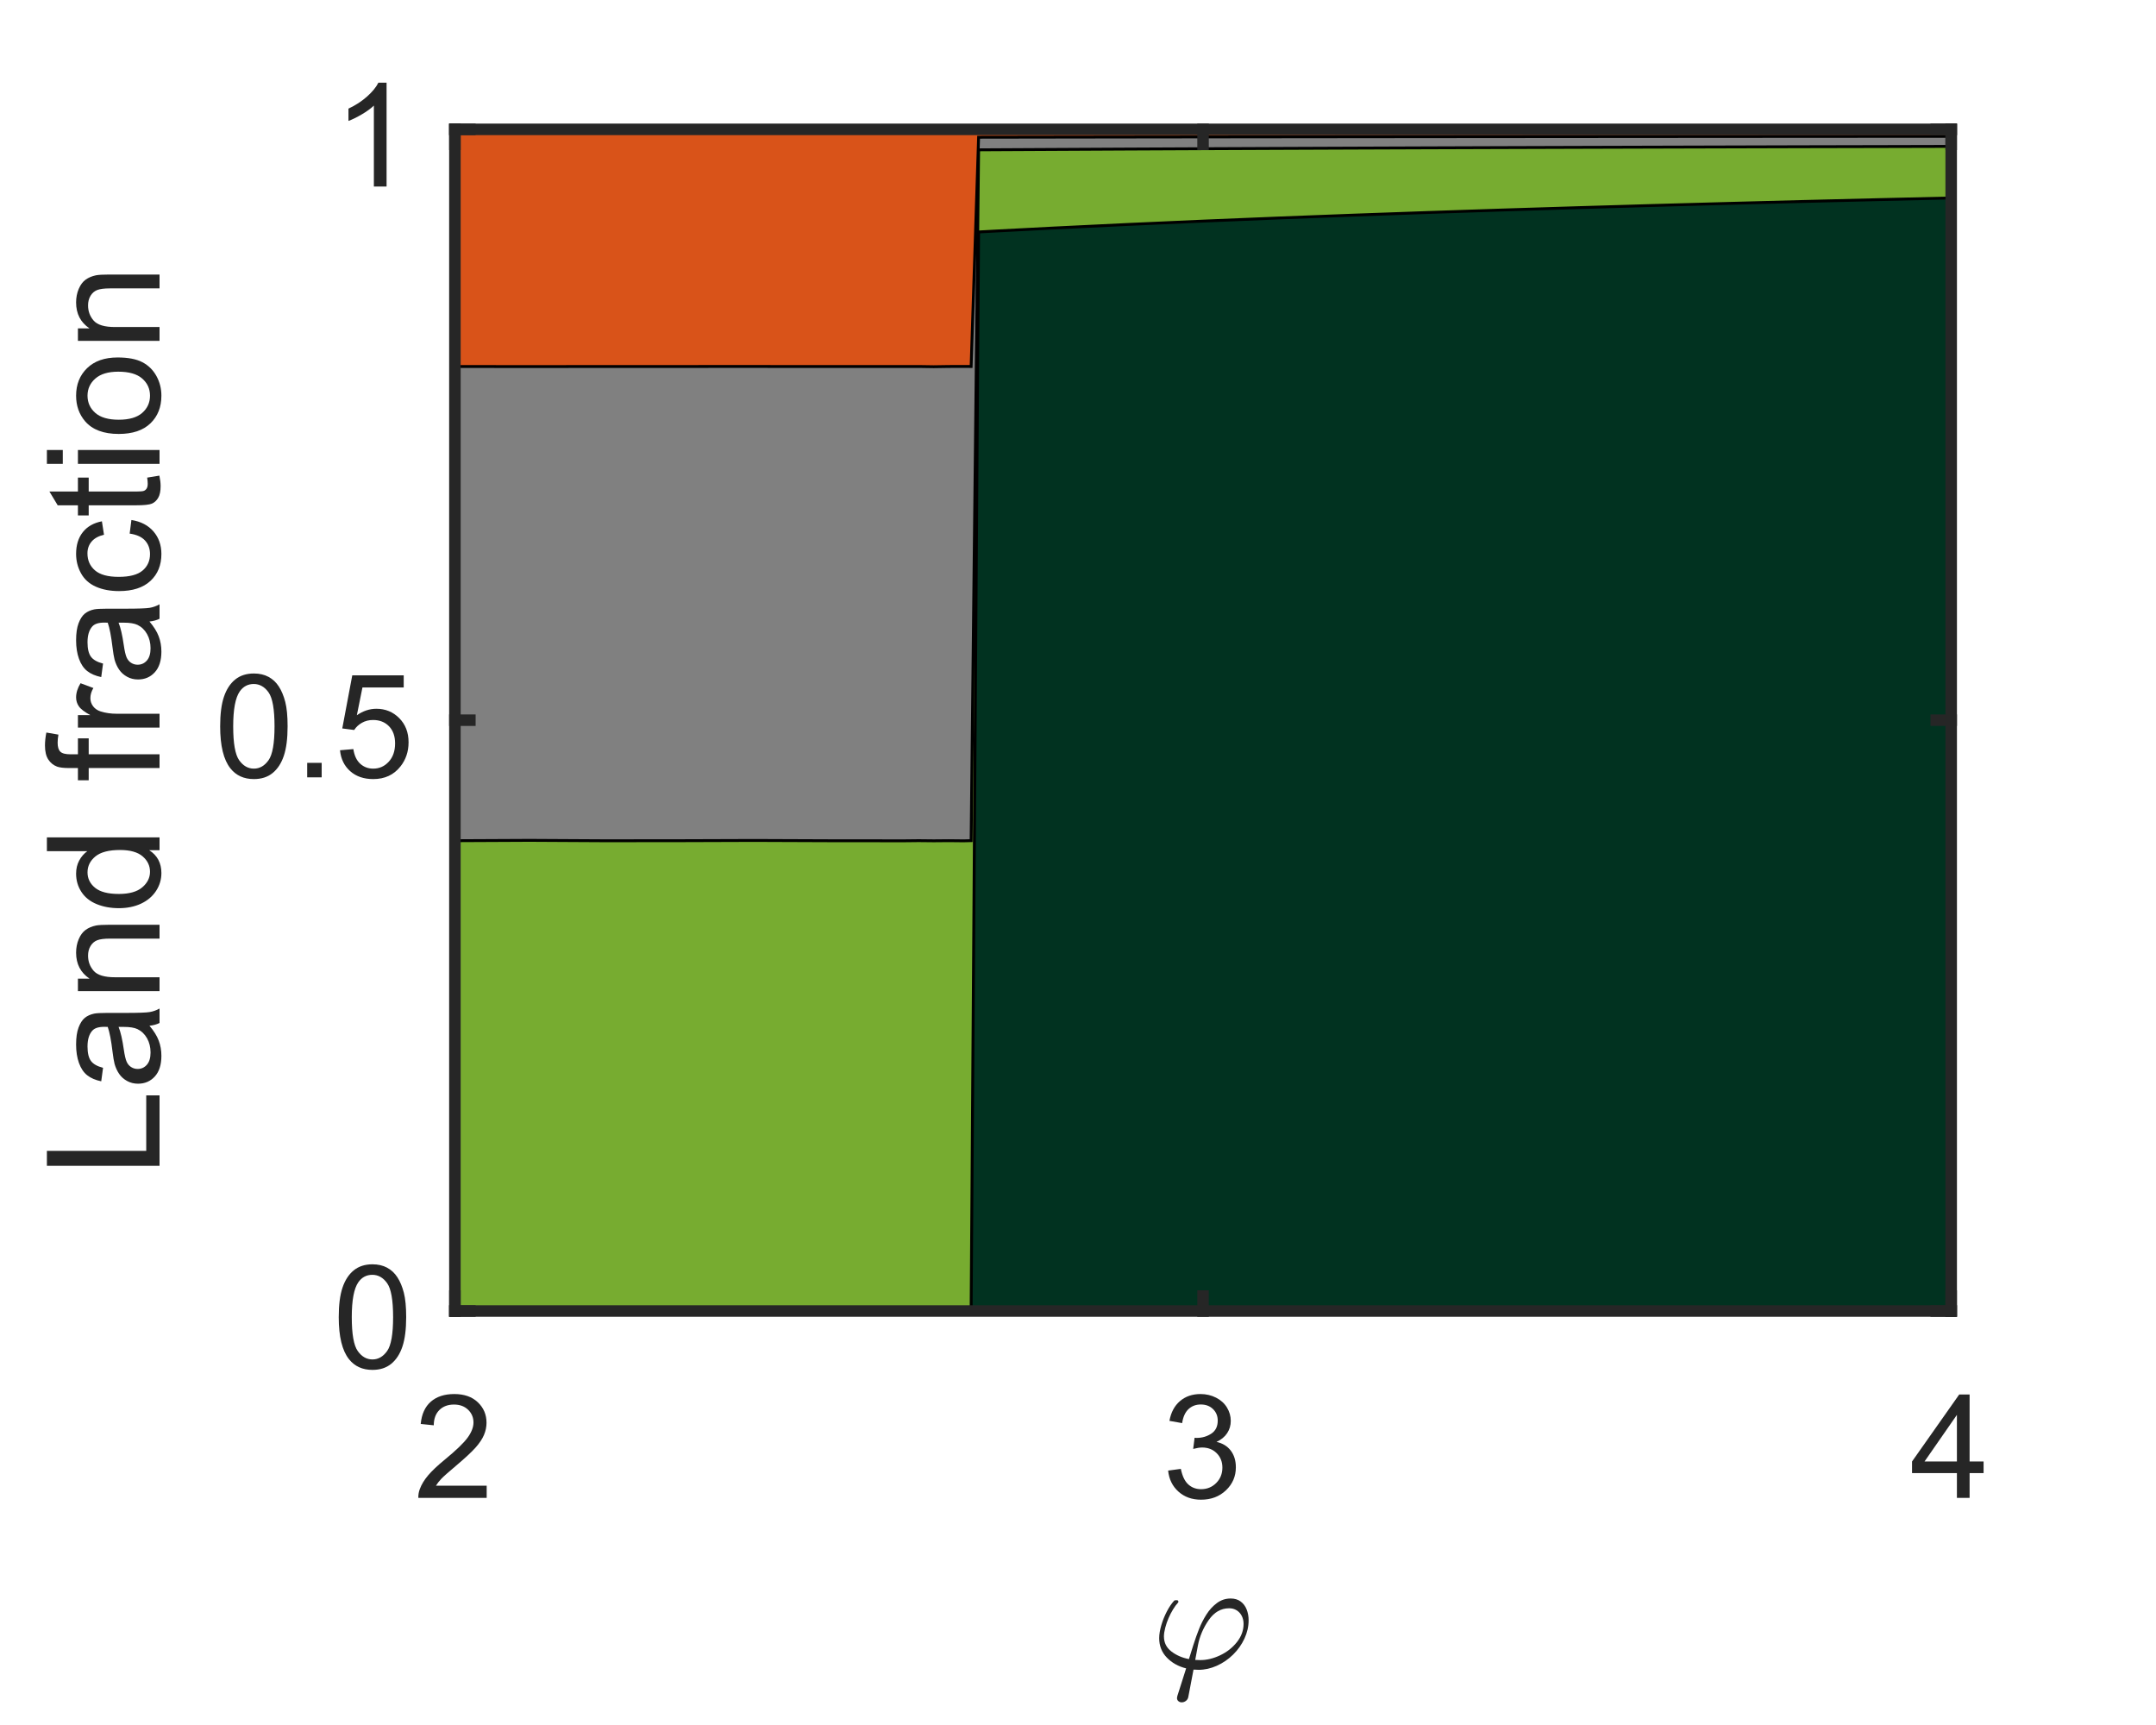 <?xml version="1.0"?>
<!DOCTYPE svg PUBLIC '-//W3C//DTD SVG 1.0//EN'
          'http://www.w3.org/TR/2001/REC-SVG-20010904/DTD/svg10.dtd'>
<svg xmlns:xlink="http://www.w3.org/1999/xlink" style="fill-opacity:1; color-rendering:auto; color-interpolation:auto; text-rendering:auto; stroke:black; stroke-linecap:square; stroke-miterlimit:10; shape-rendering:auto; stroke-opacity:1; fill:black; stroke-dasharray:none; font-weight:normal; stroke-width:1; font-family:'Dialog'; font-style:normal; stroke-linejoin:miter; font-size:12px; stroke-dashoffset:0; image-rendering:auto;" width="1000" height="800" xmlns="http://www.w3.org/2000/svg"
><rect width="100%" height="100%" fill="#333333" stroke="none"/><!--Generated by the Batik Graphics2D SVG Generator--><defs id="genericDefs"
  /><g
  ><defs id="defs1"
    ><clipPath clipPathUnits="userSpaceOnUse" id="clipPath1"
      ><path d="M0 0 L1000 0 L1000 800 L0 800 L0 0 Z"
      /></clipPath
    ></defs
    ><g style="fill:white; stroke:white;"
    ><rect x="0" y="0" width="1000" style="clip-path:url(#clipPath1); stroke:none;" height="800"
    /></g
    ><g style="fill:white; text-rendering:optimizeSpeed; color-rendering:optimizeSpeed; image-rendering:optimizeSpeed; shape-rendering:crispEdges; stroke:white; color-interpolation:sRGB;"
    ><rect x="0" width="1000" height="800" y="0" style="stroke:none;"
      /><path style="stroke:none;" d="M211 608 L905 608 L905 60 L211 60 Z"
    /></g
    ><g style="stroke-linecap:butt; fill-opacity:0.149; fill:rgb(38,38,38); text-rendering:geometricPrecision; image-rendering:optimizeQuality; color-rendering:optimizeQuality; stroke-linejoin:round; stroke:rgb(38,38,38); color-interpolation:linearRGB; stroke-width:5.333; stroke-opacity:0.149;"
    ><line y2="60" style="fill:none;" x1="211" x2="211" y1="608"
      /><line y2="60" style="fill:none;" x1="558" x2="558" y1="608"
      /><line y2="60" style="fill:none;" x1="905" x2="905" y1="608"
      /><line y2="608" style="fill:none;" x1="905" x2="211" y1="608"
      /><line y2="334" style="fill:none;" x1="905" x2="211" y1="334"
      /><line y2="60" style="fill:none;" x1="905" x2="211" y1="60"
    /></g
    ><g style="fill:rgb(217,83,25); text-rendering:optimizeSpeed; color-rendering:optimizeSpeed; image-rendering:optimizeSpeed; shape-rendering:crispEdges; stroke:rgb(217,83,25); color-interpolation:sRGB;"
    ><path style="stroke:none;" d="M211 608 L905 608 L905 60 L211 60 Z"
    /></g
    ><g style="text-rendering:geometricPrecision; stroke-width:1.333; color-interpolation:linearRGB; color-rendering:optimizeQuality; image-rendering:optimizeQuality;"
    ><path d="M211 608 L905 608 L905 60 L211 60 L211 608" style="fill:none; fill-rule:evenodd;"
    /></g
    ><g style="fill:gray; text-rendering:optimizeSpeed; color-rendering:optimizeSpeed; image-rendering:optimizeSpeed; shape-rendering:crispEdges; stroke:gray; color-interpolation:sRGB;"
    ><path style="stroke:none;" d="M211 169.967 L211 608 L905 608 L905 63.216 L870.3 63.234 L835.6 63.255 L800.9 63.277 L766.2 63.301 L731.5 63.327 L696.8 63.355 L662.1 63.385 L627.4 63.418 L592.7 63.455 L558 63.494 L523.3 63.538 L488.6 63.588 L460.84 63.631 L453.9 63.642 L450.43 169.965 L446.96 169.936 L440.02 169.963 L433.08 170.071 L426.14 169.962 L419.2 169.983 L384.5 169.982 L349.8 169.955 L315.1 169.963 L280.4 169.971 L245.7 170.003 Z"
    /></g
    ><g style="text-rendering:geometricPrecision; stroke-width:1.333; color-interpolation:linearRGB; color-rendering:optimizeQuality; image-rendering:optimizeQuality;"
    ><path d="M211 608 L211 169.967 L245.7 170.003 L280.4 169.971 L315.1 169.963 L349.8 169.955 L384.5 169.982 L419.2 169.983 L426.14 169.962 L433.08 170.071 L440.02 169.963 L446.96 169.936 L450.43 169.965 L453.9 63.642 L460.84 63.631 L488.6 63.588 L523.3 63.538 L558 63.494 L592.7 63.455 L627.4 63.418 L662.1 63.385 L696.8 63.355 L731.5 63.327 L766.2 63.301 L800.9 63.277 L835.6 63.255 L870.3 63.234 L905 63.216 L905 608 L211 608" style="fill:none; fill-rule:evenodd;"
    /></g
    ><g style="fill:rgb(119,172,48); text-rendering:optimizeSpeed; color-rendering:optimizeSpeed; image-rendering:optimizeSpeed; shape-rendering:crispEdges; stroke:rgb(119,172,48); color-interpolation:sRGB;"
    ><path style="stroke:none;" d="M384.5 389.91 L349.8 389.776 L315.1 389.889 L280.4 389.918 L245.7 389.729 L211 389.895 L211 608 L905 608 L905 67.888 L870.3 67.973 L835.6 68.049 L800.9 68.146 L766.2 68.241 L731.5 68.341 L696.8 68.448 L662.1 68.563 L627.4 68.689 L592.7 68.824 L558 68.969 L523.3 69.125 L488.6 69.302 L460.84 69.446 L453.9 69.486 L450.43 389.864 L446.96 389.953 L440.02 389.879 L433.08 389.941 L426.14 389.869 L419.2 389.944 Z"
    /></g
    ><g style="text-rendering:geometricPrecision; stroke-width:1.333; color-interpolation:linearRGB; color-rendering:optimizeQuality; image-rendering:optimizeQuality;"
    ><path d="M211 608 L211 389.895 L245.7 389.729 L280.4 389.918 L315.1 389.889 L349.8 389.776 L384.5 389.91 L419.2 389.944 L426.14 389.869 L433.08 389.941 L440.02 389.879 L446.96 389.953 L450.43 389.864 L453.9 69.486 L460.84 69.446 L488.6 69.302 L523.3 69.125 L558 68.969 L592.7 68.824 L627.4 68.689 L662.1 68.563 L696.8 68.448 L731.5 68.341 L766.2 68.241 L800.9 68.146 L835.6 68.049 L870.3 67.973 L905 67.888 L905 608 L211 608" style="fill:none; fill-rule:evenodd;"
    /></g
    ><g style="fill:rgb(1,50,32); text-rendering:optimizeSpeed; color-rendering:optimizeSpeed; image-rendering:optimizeSpeed; shape-rendering:crispEdges; stroke:rgb(1,50,32); color-interpolation:sRGB;"
    ><path style="stroke:none;" d="M426.14 608 L419.2 607.998 L384.5 608 ZM488.6 105.756 L460.84 107.199 L453.9 107.576 L450.43 607.989 L446.96 608 L905 608 L905 91.805 L870.3 92.608 L835.6 93.455 L800.9 94.354 L766.2 95.305 L731.5 96.319 L696.8 97.399 L662.1 98.553 L627.4 99.788 L592.7 101.114 L558 102.542 L523.3 104.085 Z"
    /></g
    ><g style="text-rendering:geometricPrecision; stroke-width:1.333; color-interpolation:linearRGB; color-rendering:optimizeQuality; image-rendering:optimizeQuality;"
    ><path d="M211 608 L211 608 L245.7 608 L280.4 608 L315.1 608 L349.8 608 L384.5 608 L419.2 607.998 L426.14 608 L433.08 608 L440.02 608 L446.96 608 L450.43 607.989 L453.9 107.576 L460.84 107.199 L488.6 105.756 L523.3 104.085 L558 102.542 L592.7 101.114 L627.4 99.788 L662.1 98.553 L696.8 97.399 L731.5 96.319 L766.2 95.305 L800.9 94.354 L835.6 93.455 L870.3 92.608 L905 91.805 L905 608 L211 608" style="fill:none; fill-rule:evenodd;"
    /></g
    ><g style="fill:rgb(38,38,38); text-rendering:geometricPrecision; image-rendering:optimizeQuality; color-rendering:optimizeQuality; stroke-linejoin:round; stroke:rgb(38,38,38); color-interpolation:linearRGB; stroke-width:5.333;"
    ><line y2="608" style="fill:none;" x1="211" x2="905" y1="608"
      /><line y2="60" style="fill:none;" x1="211" x2="905" y1="60"
      /><line y2="601.06" style="fill:none;" x1="211" x2="211" y1="608"
      /><line y2="601.06" style="fill:none;" x1="558" x2="558" y1="608"
      /><line y2="601.06" style="fill:none;" x1="905" x2="905" y1="608"
      /><line y2="66.94" style="fill:none;" x1="211" x2="211" y1="60"
      /><line y2="66.94" style="fill:none;" x1="558" x2="558" y1="60"
      /><line y2="66.94" style="fill:none;" x1="905" x2="905" y1="60"
    /></g
    ><g transform="translate(211,626.667)" style="font-size:66.667px; fill:rgb(38,38,38); text-rendering:geometricPrecision; color-rendering:optimizeQuality; image-rendering:optimizeQuality; stroke:rgb(38,38,38); color-interpolation:linearRGB;"
    ><path style="stroke:none;" d="M14.734 62.344 L14.734 68 L-16.969 68 Q-17.031 65.875 -16.281 63.906 Q-15.078 60.672 -12.406 57.531 Q-9.734 54.391 -4.703 50.266 Q3.109 43.859 5.859 40.109 Q8.609 36.359 8.609 33.031 Q8.609 29.531 6.109 27.125 Q3.609 24.719 -0.422 24.719 Q-4.672 24.719 -7.227 27.273 Q-9.781 29.828 -9.812 34.344 L-15.859 33.719 Q-15.234 26.938 -11.18 23.391 Q-7.125 19.844 -0.281 19.844 Q6.609 19.844 10.633 23.672 Q14.656 27.5 14.656 33.156 Q14.656 36.031 13.484 38.812 Q12.312 41.594 9.578 44.672 Q6.844 47.75 0.5 53.109 Q-4.797 57.562 -6.305 59.148 Q-7.812 60.734 -8.797 62.344 L14.734 62.344 Z"
    /></g
    ><g transform="translate(558,626.667)" style="font-size:66.667px; fill:rgb(38,38,38); text-rendering:geometricPrecision; color-rendering:optimizeQuality; image-rendering:optimizeQuality; stroke:rgb(38,38,38); color-interpolation:linearRGB;"
    ><path style="stroke:none;" d="M-16.188 55.344 L-10.297 54.547 Q-9.281 59.562 -6.844 61.766 Q-4.406 63.969 -0.906 63.969 Q3.25 63.969 6.109 61.094 Q8.969 58.219 8.969 53.969 Q8.969 49.906 6.32 47.273 Q3.672 44.641 -0.422 44.641 Q-2.094 44.641 -4.578 45.297 L-3.922 40.125 Q-3.328 40.188 -2.969 40.188 Q0.797 40.188 3.805 38.227 Q6.812 36.266 6.812 32.172 Q6.812 28.938 4.617 26.812 Q2.422 24.688 -1.047 24.688 Q-4.469 24.688 -6.758 26.844 Q-9.047 29 -9.703 33.328 L-15.594 32.281 Q-14.516 26.359 -10.688 23.102 Q-6.859 19.844 -1.172 19.844 Q2.75 19.844 6.055 21.531 Q9.359 23.219 11.109 26.125 Q12.859 29.031 12.859 32.312 Q12.859 35.422 11.195 37.969 Q9.531 40.516 6.25 42.031 Q10.516 43 12.867 46.094 Q15.219 49.188 15.219 53.828 Q15.219 60.109 10.641 64.477 Q6.062 68.844 -0.938 68.844 Q-7.25 68.844 -11.422 65.086 Q-15.594 61.328 -16.188 55.344 Z"
    /></g
    ><g transform="translate(905,626.667)" style="font-size:66.667px; fill:rgb(38,38,38); text-rendering:geometricPrecision; color-rendering:optimizeQuality; image-rendering:optimizeQuality; stroke:rgb(38,38,38); color-interpolation:linearRGB;"
    ><path style="stroke:none;" d="M2.656 68 L2.656 56.516 L-18.156 56.516 L-18.156 51.125 L3.734 20.047 L8.547 20.047 L8.547 51.125 L15.031 51.125 L15.031 56.516 L8.547 56.516 L8.547 68 L2.656 68 ZM2.656 51.125 L2.656 29.5 L-12.359 51.125 L2.656 51.125 Z"
    /></g
    ><g transform="translate(558,712)" style="font-size:73.333px; fill:rgb(38,38,38); text-rendering:geometricPrecision; image-rendering:optimizeQuality; color-rendering:optimizeQuality; font-family:'mwa_cmmi10'; stroke:rgb(38,38,38); color-interpolation:linearRGB;"
    ><path style="stroke:none;" d="M-12.08 75.459 Q-12.08 75.178 -11.939 74.615 L-7.845 61.74 Q-13.299 60.381 -16.822 56.709 Q-20.345 53.037 -20.345 47.74 Q-20.345 45.053 -19.353 41.709 Q-18.361 38.365 -16.791 35.35 Q-15.22 32.334 -13.392 30.334 Q-12.97 30.131 -12.908 30.131 L-12.002 30.131 Q-11.799 30.131 -11.619 30.342 Q-11.439 30.553 -11.439 30.803 Q-11.439 31.084 -11.58 31.225 Q-12.799 32.553 -13.955 34.459 Q-15.111 36.365 -16.017 38.467 Q-16.924 40.569 -17.533 42.889 Q-18.142 45.209 -18.142 46.912 Q-18.142 51.225 -14.705 53.881 Q-11.267 56.537 -6.549 57.428 L-4.486 50.865 Q-3.127 46.631 -1.791 43.295 Q-0.455 39.959 1.553 36.772 Q3.561 33.584 6.412 31.459 Q9.264 29.334 12.795 29.334 Q15.576 29.334 17.451 30.725 Q19.326 32.115 20.233 34.436 Q21.139 36.756 21.139 39.397 Q21.139 43.74 19.217 47.897 Q17.295 52.053 13.944 55.35 Q10.592 58.647 6.381 60.529 Q2.17 62.412 -2.095 62.412 Q-2.674 62.381 -3.33 62.35 Q-3.986 62.319 -4.424 62.319 L-6.845 75.037 Q-7.049 76.1 -7.924 76.795 Q-8.799 77.49 -9.908 77.49 Q-10.799 77.49 -11.439 76.944 Q-12.08 76.397 -12.08 75.459 ZM-3.627 57.819 Q-2.814 57.897 -1.283 57.897 Q3.248 57.897 7.936 55.67 Q12.623 53.444 15.709 49.553 Q18.795 45.662 18.795 41.1 Q18.795 39.037 17.951 37.397 Q17.108 35.756 15.592 34.811 Q14.076 33.865 12.092 33.865 Q6.42 33.865 2.608 39.358 Q-1.205 44.85 -2.392 51.162 L-3.627 57.819 Z"
    /></g
    ><g style="fill:rgb(38,38,38); text-rendering:geometricPrecision; image-rendering:optimizeQuality; color-rendering:optimizeQuality; stroke-linejoin:round; stroke:rgb(38,38,38); color-interpolation:linearRGB; stroke-width:5.333;"
    ><line y2="60" style="fill:none;" x1="211" x2="211" y1="608"
      /><line y2="60" style="fill:none;" x1="905" x2="905" y1="608"
      /><line y2="608" style="fill:none;" x1="211" x2="217.94" y1="608"
      /><line y2="334" style="fill:none;" x1="211" x2="217.94" y1="334"
      /><line y2="60" style="fill:none;" x1="211" x2="217.94" y1="60"
      /><line y2="608" style="fill:none;" x1="905" x2="898.06" y1="608"
      /><line y2="334" style="fill:none;" x1="905" x2="898.06" y1="334"
      /><line y2="60" style="fill:none;" x1="905" x2="898.06" y1="60"
    /></g
    ><g transform="translate(192.333,608)" style="font-size:66.667px; fill:rgb(38,38,38); text-rendering:geometricPrecision; color-rendering:optimizeQuality; image-rendering:optimizeQuality; stroke:rgb(38,38,38); color-interpolation:linearRGB;"
    ><path style="stroke:none;" d="M-35.219 2.844 Q-35.219 -5.656 -33.469 -10.844 Q-31.719 -16.031 -28.266 -18.844 Q-24.812 -21.656 -19.578 -21.656 Q-15.719 -21.656 -12.805 -20.102 Q-9.891 -18.547 -8 -15.617 Q-6.109 -12.688 -5.023 -8.484 Q-3.938 -4.281 -3.938 2.844 Q-3.938 11.281 -5.672 16.469 Q-7.406 21.656 -10.859 24.484 Q-14.312 27.312 -19.578 27.312 Q-26.516 27.312 -30.469 22.344 Q-35.219 16.359 -35.219 2.844 ZM-29.172 2.844 Q-29.172 14.656 -26.406 18.562 Q-23.641 22.469 -19.578 22.469 Q-15.531 22.469 -12.766 18.547 Q-10 14.625 -10 2.844 Q-10 -9 -12.766 -12.891 Q-15.531 -16.781 -19.641 -16.781 Q-23.703 -16.781 -26.125 -13.344 Q-29.172 -8.969 -29.172 2.844 Z"
    /></g
    ><g transform="translate(192.333,334)" style="font-size:66.667px; fill:rgb(38,38,38); text-rendering:geometricPrecision; color-rendering:optimizeQuality; image-rendering:optimizeQuality; stroke:rgb(38,38,38); color-interpolation:linearRGB;"
    ><path style="stroke:none;" d="M-90.219 2.844 Q-90.219 -5.656 -88.469 -10.844 Q-86.719 -16.031 -83.266 -18.844 Q-79.812 -21.656 -74.578 -21.656 Q-70.719 -21.656 -67.805 -20.102 Q-64.891 -18.547 -63 -15.617 Q-61.109 -12.688 -60.023 -8.484 Q-58.938 -4.281 -58.938 2.844 Q-58.938 11.281 -60.672 16.469 Q-62.406 21.656 -65.859 24.484 Q-69.312 27.312 -74.578 27.312 Q-81.516 27.312 -85.469 22.344 Q-90.219 16.359 -90.219 2.844 ZM-84.172 2.844 Q-84.172 14.656 -81.406 18.562 Q-78.641 22.469 -74.578 22.469 Q-70.531 22.469 -67.766 18.547 Q-65 14.625 -65 2.844 Q-65 -9 -67.766 -12.891 Q-70.531 -16.781 -74.641 -16.781 Q-78.703 -16.781 -81.125 -13.344 Q-84.172 -8.969 -84.172 2.844 ZM-49.851 26.5 L-49.851 19.797 L-43.132 19.797 L-43.132 26.5 L-49.851 26.5 ZM-34.629 13.938 L-28.441 13.406 Q-27.753 17.922 -25.253 20.195 Q-22.753 22.469 -19.222 22.469 Q-14.972 22.469 -12.027 19.266 Q-9.082 16.062 -9.082 10.766 Q-9.082 5.719 -11.91 2.812 Q-14.738 -0.094 -19.316 -0.094 Q-22.16 -0.094 -24.449 1.195 Q-26.738 2.484 -28.05 4.547 L-33.582 3.828 L-28.941 -20.812 L-5.082 -20.812 L-5.082 -15.172 L-24.222 -15.172 L-26.816 -2.297 Q-22.488 -5.297 -17.753 -5.297 Q-11.472 -5.297 -7.152 -0.945 Q-2.832 3.406 -2.832 10.234 Q-2.832 16.75 -6.628 21.5 Q-11.238 27.312 -19.222 27.312 Q-25.769 27.312 -29.902 23.648 Q-34.035 19.984 -34.629 13.938 Z"
    /></g
    ><g transform="translate(192.333,60)" style="font-size:66.667px; fill:rgb(38,38,38); text-rendering:geometricPrecision; color-rendering:optimizeQuality; image-rendering:optimizeQuality; stroke:rgb(38,38,38); color-interpolation:linearRGB;"
    ><path style="stroke:none;" d="M-13.031 26.5 L-18.922 26.5 L-18.922 -11.031 Q-21.047 -9 -24.5 -6.969 Q-27.953 -4.938 -30.703 -3.922 L-30.703 -9.625 Q-25.766 -11.938 -22.07 -15.242 Q-18.375 -18.547 -16.828 -21.656 L-13.031 -21.656 L-13.031 26.5 Z"
    /></g
    ><g transform="translate(91,334) rotate(-90)" style="font-size:73.333px; fill:rgb(38,38,38); text-rendering:geometricPrecision; color-rendering:optimizeQuality; image-rendering:optimizeQuality; stroke:rgb(38,38,38); color-interpolation:linearRGB;"
    ><path style="stroke:none;" d="M-206.656 -17 L-206.656 -69.25 L-199.734 -69.25 L-199.734 -23.172 L-174 -23.172 L-174 -17 L-206.656 -17 ZM-141.712 -21.672 Q-145.274 -18.641 -148.571 -17.391 Q-151.868 -16.141 -155.649 -16.141 Q-161.883 -16.141 -165.235 -19.188 Q-168.587 -22.234 -168.587 -26.984 Q-168.587 -29.766 -167.321 -32.062 Q-166.055 -34.359 -164.008 -35.75 Q-161.962 -37.141 -159.399 -37.859 Q-157.508 -38.344 -153.696 -38.812 Q-145.915 -39.734 -142.243 -41.031 Q-142.212 -42.344 -142.212 -42.703 Q-142.212 -46.625 -144.024 -48.219 Q-146.493 -50.406 -151.337 -50.406 Q-155.868 -50.406 -158.024 -48.82 Q-160.18 -47.234 -161.212 -43.203 L-167.477 -44.047 Q-166.633 -48.078 -164.672 -50.555 Q-162.712 -53.031 -159 -54.367 Q-155.29 -55.703 -150.415 -55.703 Q-145.555 -55.703 -142.532 -54.562 Q-139.508 -53.422 -138.079 -51.695 Q-136.649 -49.969 -136.087 -47.328 Q-135.758 -45.688 -135.758 -41.422 L-135.758 -32.859 Q-135.758 -23.922 -135.352 -21.547 Q-134.946 -19.172 -133.727 -17 L-140.43 -17 Q-141.43 -19 -141.712 -21.672 ZM-142.243 -36 Q-145.743 -34.578 -152.727 -33.578 Q-156.68 -33 -158.321 -32.289 Q-159.962 -31.578 -160.852 -30.203 Q-161.743 -28.828 -161.743 -27.156 Q-161.743 -24.594 -159.805 -22.883 Q-157.868 -21.172 -154.118 -21.172 Q-150.415 -21.172 -147.524 -22.797 Q-144.633 -24.422 -143.274 -27.234 Q-142.243 -29.406 -142.243 -33.641 L-142.243 -36 ZM-125.642 -17 L-125.642 -54.859 L-119.86 -54.859 L-119.86 -49.469 Q-115.704 -55.703 -107.814 -55.703 Q-104.392 -55.703 -101.525 -54.477 Q-98.657 -53.25 -97.235 -51.258 Q-95.814 -49.266 -95.235 -46.516 Q-94.876 -44.734 -94.876 -40.281 L-94.876 -17 L-101.298 -17 L-101.298 -40.031 Q-101.298 -43.953 -102.048 -45.891 Q-102.798 -47.828 -104.704 -48.992 Q-106.61 -50.156 -109.173 -50.156 Q-113.267 -50.156 -116.243 -47.555 Q-119.22 -44.953 -119.22 -37.672 L-119.22 -17 L-125.642 -17 ZM-60.306 -17 L-60.306 -21.781 Q-63.916 -16.141 -70.9 -16.141 Q-75.416 -16.141 -79.213 -18.641 Q-83.009 -21.141 -85.095 -25.609 Q-87.181 -30.078 -87.181 -35.891 Q-87.181 -41.562 -85.291 -46.18 Q-83.4 -50.797 -79.627 -53.25 Q-75.853 -55.703 -71.181 -55.703 Q-67.759 -55.703 -65.088 -54.266 Q-62.416 -52.828 -60.744 -50.5 L-60.744 -69.25 L-54.353 -69.25 L-54.353 -17 L-60.306 -17 ZM-80.588 -35.891 Q-80.588 -28.625 -77.525 -25.023 Q-74.463 -21.422 -70.291 -21.422 Q-66.088 -21.422 -63.142 -24.859 Q-60.197 -28.297 -60.197 -35.359 Q-60.197 -43.125 -63.197 -46.766 Q-66.197 -50.406 -70.572 -50.406 Q-74.853 -50.406 -77.72 -46.906 Q-80.588 -43.406 -80.588 -35.891 ZM-22.196 -17 L-22.196 -49.859 L-27.868 -49.859 L-27.868 -54.859 L-22.196 -54.859 L-22.196 -58.875 Q-22.196 -62.703 -21.524 -64.547 Q-20.587 -67.047 -18.251 -68.594 Q-15.915 -70.141 -11.712 -70.141 Q-9.008 -70.141 -5.727 -69.5 L-6.696 -63.906 Q-8.68 -64.266 -10.462 -64.266 Q-13.383 -64.266 -14.602 -63.016 Q-15.821 -61.766 -15.821 -58.344 L-15.821 -54.859 L-8.43 -54.859 L-8.43 -49.859 L-15.821 -49.859 L-15.821 -17 L-22.196 -17 ZM-3.437 -17 L-3.437 -54.859 L2.344 -54.859 L2.344 -49.109 Q4.548 -53.141 6.423 -54.422 Q8.297 -55.703 10.547 -55.703 Q13.782 -55.703 17.141 -53.641 L14.922 -47.688 Q12.579 -49.078 10.219 -49.078 Q8.126 -49.078 6.446 -47.812 Q4.766 -46.547 4.048 -44.297 Q2.985 -40.875 2.985 -36.812 L2.985 -17 L-3.437 -17 ZM45.758 -21.672 Q42.196 -18.641 38.899 -17.391 Q35.602 -16.141 31.821 -16.141 Q25.586 -16.141 22.235 -19.188 Q18.883 -22.234 18.883 -26.984 Q18.883 -29.766 20.149 -32.062 Q21.414 -34.359 23.461 -35.75 Q25.508 -37.141 28.071 -37.859 Q29.961 -38.344 33.774 -38.812 Q41.555 -39.734 45.227 -41.031 Q45.258 -42.344 45.258 -42.703 Q45.258 -46.625 43.446 -48.219 Q40.977 -50.406 36.133 -50.406 Q31.602 -50.406 29.446 -48.82 Q27.289 -47.234 26.258 -43.203 L19.992 -44.047 Q20.836 -48.078 22.797 -50.555 Q24.758 -53.031 28.469 -54.367 Q32.18 -55.703 37.055 -55.703 Q41.914 -55.703 44.938 -54.562 Q47.961 -53.422 49.391 -51.695 Q50.821 -49.969 51.383 -47.328 Q51.711 -45.688 51.711 -41.422 L51.711 -32.859 Q51.711 -23.922 52.117 -21.547 Q52.524 -19.172 53.742 -17 L47.039 -17 Q46.039 -19 45.758 -21.672 ZM45.227 -36 Q41.727 -34.578 34.742 -33.578 Q30.789 -33 29.149 -32.289 Q27.508 -31.578 26.617 -30.203 Q25.727 -28.828 25.727 -27.156 Q25.727 -24.594 27.664 -22.883 Q29.602 -21.172 33.352 -21.172 Q37.055 -21.172 39.946 -22.797 Q42.836 -24.422 44.196 -27.234 Q45.227 -29.406 45.227 -33.641 L45.227 -36 ZM86.531 -30.859 L92.844 -30.047 Q91.812 -23.516 87.547 -19.828 Q83.281 -16.141 77.078 -16.141 Q69.312 -16.141 64.594 -21.219 Q59.875 -26.297 59.875 -35.781 Q59.875 -41.922 61.906 -46.516 Q63.937 -51.109 68.086 -53.406 Q72.234 -55.703 77.125 -55.703 Q83.281 -55.703 87.203 -52.586 Q91.125 -49.469 92.234 -43.734 L86 -42.766 Q85.109 -46.578 82.844 -48.508 Q80.578 -50.438 77.375 -50.438 Q72.515 -50.438 69.492 -46.961 Q66.469 -43.484 66.469 -35.969 Q66.469 -28.328 69.39 -24.875 Q72.312 -21.422 77.015 -21.422 Q80.797 -21.422 83.328 -23.734 Q85.859 -26.047 86.531 -30.859 ZM112.5 -22.734 L113.422 -17.078 Q110.703 -16.5 108.578 -16.5 Q105.078 -16.5 103.156 -17.609 Q101.234 -18.719 100.445 -20.516 Q99.656 -22.312 99.656 -28.078 L99.656 -49.859 L94.953 -49.859 L94.953 -54.859 L99.656 -54.859 L99.656 -64.234 L106.047 -68.078 L106.047 -54.859 L112.5 -54.859 L112.5 -49.859 L106.047 -49.859 L106.047 -27.734 Q106.047 -24.984 106.382 -24.203 Q106.719 -23.422 107.484 -22.953 Q108.25 -22.484 109.672 -22.484 Q110.75 -22.484 112.5 -22.734 ZM118.884 -61.875 L118.884 -69.25 L125.306 -69.25 L125.306 -61.875 L118.884 -61.875 ZM118.884 -17 L118.884 -54.859 L125.306 -54.859 L125.306 -17 L118.884 -17 ZM132.75 -35.922 Q132.75 -46.438 138.594 -51.5 Q143.484 -55.703 150.5 -55.703 Q158.312 -55.703 163.265 -50.594 Q168.219 -45.484 168.219 -36.469 Q168.219 -29.156 166.023 -24.969 Q163.828 -20.781 159.64 -18.461 Q155.453 -16.141 150.5 -16.141 Q142.547 -16.141 137.648 -21.242 Q132.75 -26.344 132.75 -35.922 ZM139.344 -35.922 Q139.344 -28.656 142.515 -25.039 Q145.687 -21.422 150.5 -21.422 Q155.281 -21.422 158.453 -25.055 Q161.625 -28.688 161.625 -36.141 Q161.625 -43.156 158.437 -46.781 Q155.25 -50.406 150.5 -50.406 Q145.687 -50.406 142.515 -46.805 Q139.344 -43.203 139.344 -35.922 ZM175.913 -17 L175.913 -54.859 L181.695 -54.859 L181.695 -49.469 Q185.851 -55.703 193.741 -55.703 Q197.163 -55.703 200.03 -54.477 Q202.898 -53.25 204.32 -51.258 Q205.741 -49.266 206.32 -46.516 Q206.679 -44.734 206.679 -40.281 L206.679 -17 L200.257 -17 L200.257 -40.031 Q200.257 -43.953 199.507 -45.891 Q198.757 -47.828 196.851 -48.992 Q194.945 -50.156 192.382 -50.156 Q188.288 -50.156 185.312 -47.555 Q182.335 -44.953 182.335 -37.672 L182.335 -17 L175.913 -17 Z"
    /></g
  ></g
></svg
>
